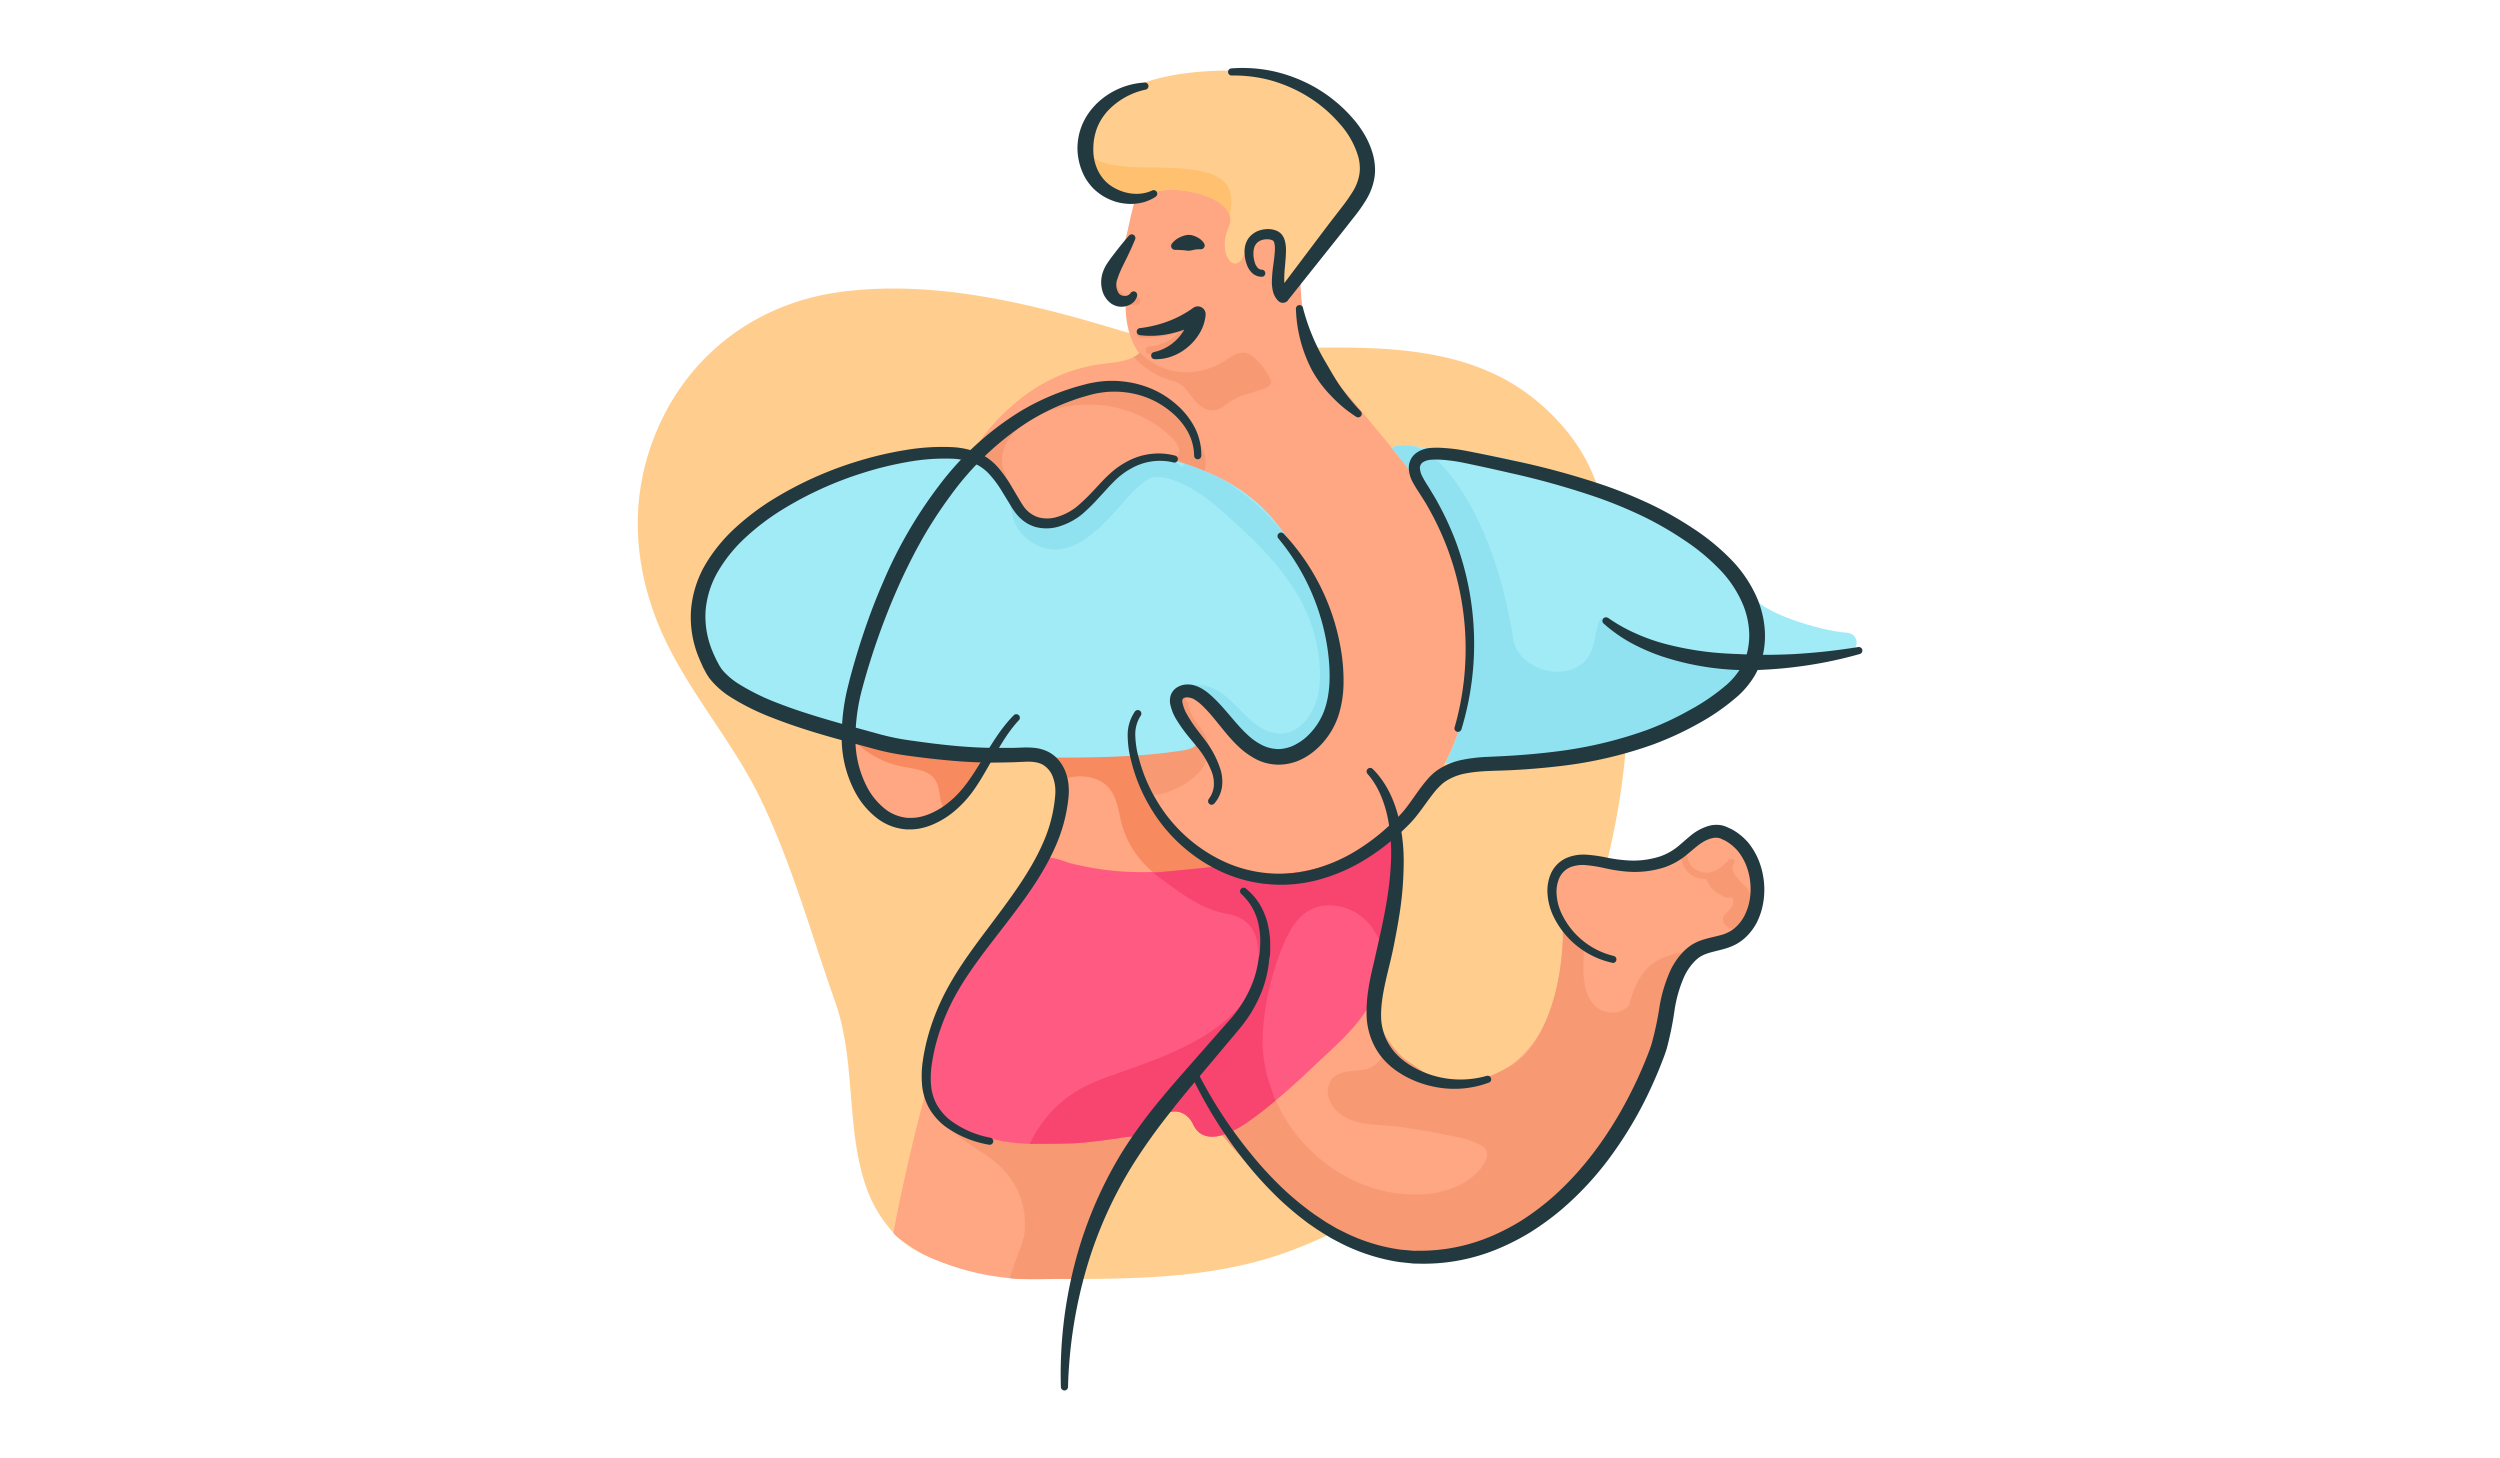 <svg id="Layer_1" data-name="Layer 1" xmlns="http://www.w3.org/2000/svg" viewBox="0 0 960 560"><defs><style>.cls-1{fill:#ffce8f;}.cls-2{fill:#ffa682;}.cls-3{fill:#f78a5e;}.cls-4{fill:#f79a74;}.cls-5{fill:#ff5b82;}.cls-6{fill:#f74570;}.cls-7{fill:#a1ebf7;}.cls-8{fill:#90e2f0;}.cls-9{fill:#ffc170;}.cls-10{fill:#233940;}</style></defs><title>surfer, surfing, man, people, person</title><path class="cls-1" d="M615,338.87c-9.95,36.27-26.62,71.37-52.9,98.27a183.55,183.55,0,0,1-66.09,43c-26.5,10-54.43,10.89-82.55,11h-6a186.16,186.16,0,0,1-19-.94c-17.8-1.83-36.24-6.6-45.4-16.82a50.84,50.84,0,0,1-10-16.31c-8.54-23.17-4.11-49.06-12.39-72.46-9.17-25.94-16.53-52.67-28.48-77.54-10.7-22.28-27.62-41-37.76-63.52s-12.78-47.13-5-70.74c11-33.56,38.61-56.06,73.22-60.69,36.76-4.92,74.61,4.74,109.54,15.37,16.5,5,32.7,6.41,50,6.36,19.62-.06,39.86-1.3,59,1s37.14,8,52.24,22c25.21,23.36,23.44,46.15,29,80.06S624.09,305.73,615,338.87Z"/><path class="cls-2" d="M480.29,212.87c-6.91,1-11.47,1.42-11.47,1.42L419.5,196l-44.42,15c2.31-.78-.68-10.43-1.11-11.8-2.1-6.77-4.2-13.55-2.08-20.59,3-9.91,12.17-19.34,20.15-25.63a63.78,63.78,0,0,1,29.56-13c3.66-.56,9.7-.78,13.76-2.88a8.87,8.87,0,0,0,2.42-1.76,6.43,6.43,0,0,0,1.81-4.15c.31-4.23-4.18-8.42-7.28-10.73,6.52-3.46,27.87,13.07,35.21,13,3,0,6.06-.07,9.08-.06a55.33,55.33,0,0,1,42.23,19.74c5.3,6.3,10.78,12.89,15.73,19,3,3.69,5.82,7.21,8.29,10.37l1,1.28a9.72,9.72,0,0,1,1.72,3.23C549.71,201.53,502.69,209.79,480.29,212.87Z"/><path class="cls-2" d="M403.56,290l.11.15C403.5,290.12,403.45,290.07,403.56,290Z"/><path class="cls-2" d="M562.16,274.19q-1,3.86-2.42,7.66l0,.06q-.27.74-.55,1.48c-7.66,20-22.35,38.08-42.07,47.31-17,8-43.69,10-69.08,8.12-17.79-1.28-34.94-4.43-47.67-8.72,0,0,9.14-16.81,7.08-30.69a19.75,19.75,0,0,0-3.76-9.27c1.5.05,12.34-2.8,16.55-3.44a198.63,198.63,0,0,1,4.59-20,265.65,265.65,0,0,1,10-29.14s37.49-10.63,45.44-24.67c2.06-3.63,2.14-7.48-.91-11.44-14.83-19.27-2-56.56,23.67-48.14,5.89,1.93,11.79,6.41,16.85,9.83A143.65,143.65,0,0,1,534.08,174a116.55,116.55,0,0,1,8.77,8.51A100.06,100.06,0,0,1,550,191.1l.64.88q1.19,1.65,2.28,3.36C567.43,218.14,569,248.85,562.16,274.19Z"/><path class="cls-3" d="M470,332.23l-1.3.2c-3,.45-6,.85-9,1.21-5.62.65-11.28,1.11-17,1.24A36.94,36.94,0,0,1,431,317.29c-1.5-5.22-1.81-11.17-5.55-15.12-3-3.19-7.74-4.31-12.12-4a28.46,28.46,0,0,0-5.89,1.17,19.79,19.79,0,0,0-3.75-9.27c1.5.05,12.34-2.8,16.55-3.44a195.68,195.68,0,0,1,4.59-20A100,100,0,0,1,436,263.62a49.09,49.09,0,0,0-3.75,14.84l2.58-.44c-1.34,6-.78,15.61,7.5,29.75l0-.44q1.09,1.77,2.16,3.54c.66,1.1,1.32,2.15,2,3.17a38.67,38.67,0,0,0,8.73,9.69c.61.47,1.24.94,1.87,1.39a0,0,0,0,0,0,0A65.65,65.65,0,0,0,469.34,332Z"/><path class="cls-4" d="M442.11,305.29c-.39,0-.76,0-1.13,0,.45.69.89,1.39,1.33,2.09l0,.44c-8.28-14.14-8.84-23.79-7.5-29.75l.21,0,4.36-.76c4-.68,9-.78,12.76-2.22,3.16-1.22,1.49-3.51.75-5.9a14.93,14.93,0,0,1-.67-4.2,15.19,15.19,0,0,1,2.58-8.56c.8-1.24,2.79-.08,2,1.16a13.07,13.07,0,0,0-2.27,7.4,11.93,11.93,0,0,0,1.09,4.42,1.15,1.15,0,0,1,.7,1c.55,5.63,6,9.07,7.46,14.37,1.33,4.72-.88,9.52-4.25,12.81C455.24,301.68,447.9,305.3,442.11,305.29Z"/><path class="cls-4" d="M471,332.07a53.87,53.87,0,0,0,6.44,2.36,41.51,41.51,0,0,1-7.53-2.2Z"/><path class="cls-4" d="M508.63,334.24c-.9.17-1.8.31-2.7.44A10.63,10.63,0,0,1,508.63,334.24Z"/><path class="cls-2" d="M657.65,362.35c-3.06.57-5.16,2.66-6.65,3.25a5.3,5.3,0,0,0-1.73.94c-3.72,3.47-5.46,9.44-6.69,14.07-2.89,10.9-5.72,21.62-10.33,31.9-1.79,4-3.67,7.92-5.71,11.79a109,109,0,0,1-17.2,24.88c-14.34,15.06-37,23.2-58.85,23.09a75.92,75.92,0,0,1-27.89-5.21,119.39,119.39,0,0,1-47.13-34.87,49.31,49.31,0,0,1-6.28,3.58,8,8,0,0,1-2.37.7c-.46-.65-.68-1-.68-1l6.42-7,14-15.31,39.19-33.4a7.63,7.63,0,0,1,1.31,3.28c1.89,10.66,5.92,18.88,14.84,25.66a32.73,32.73,0,0,0,20.17,6.94c11.85-.25,22.59-8.16,28.76-18.29s8.35-22.18,9.1-34a34.14,34.14,0,0,0-.67-11.24c-1.83-6.61-5.21-12.86.26-18.76,4.51-4.87,11.88-4.24,17.72-2.7a38.28,38.28,0,0,0,25.08-1.54c3.77-1.64,6.6-3.94,9.73-6.57,2.42-2,5.45-4.15,8.74-4.2a5.64,5.64,0,0,1,3,.71,6.06,6.06,0,0,1,2.62,3.82c.74,2.91,7.78,4.73,6.06,7.32,0,0,1.5.81,2.45,9.28A21.09,21.09,0,0,1,657.65,362.35Z"/><path class="cls-4" d="M667.58,355.65c-3.26,3-8.13-1.86-4.87-4.86,1.15-1.06,2.45-2.28,2.77-3.88.16-.78.07-2.61-1.16-2.32a3.27,3.27,0,0,1-3.08-.77,10.58,10.58,0,0,1-6-6.25,11,11,0,0,1-1.92-.15A8.92,8.92,0,0,1,645.6,329c-.07-1.28,2.06-1.58,2.25-.31a7.66,7.66,0,0,0,2.34,4.55,7.84,7.84,0,0,0,7.2,1.55c2.89-.73,4.55-2.86,6.71-4.73.92-.8,2.61.28,1.8,1.39-2,2.68,1.24,5.68,3.08,7.76a8,8,0,0,1,3.21,4.79C673.25,348.51,670.81,352.68,667.58,355.65Z"/><path class="cls-2" d="M441.37,430.35c-.6.88-1.26,1.7-1.89,2.56l-.74,1a98.1,98.1,0,0,0-13.16,24.27c-.11.3-.22.6-.32.91l0,.06c-.24.69-.45,1.36-.64,2a85.39,85.39,0,0,1-5.41,14.36,29.92,29.92,0,0,1-6.73,8.87,24.07,24.07,0,0,1-3,2.27,28.62,28.62,0,0,1-12.38,4.18,39.37,39.37,0,0,1-6.22.2,95.88,95.88,0,0,1-36.47-9.49c-1.25-.6-11.56-7.09-11.33-8.23,4.18-22,9.24-42.92,15.26-64.52-1.54,5.5.33,9.62,3.82,12.76a22.72,22.72,0,0,0,3.49,2.53c.69.41,1.41.8,2.15,1.17,6.05,3,13.55,4.66,18.48,5.79a120.69,120.69,0,0,0,16,2.54,105.14,105.14,0,0,0,13.35.34,90.15,90.15,0,0,0,14.67-1.74c.65-.14,5.4-.81,8.46-1.32l.76-.13A8.89,8.89,0,0,0,441.37,430.35Z"/><path class="cls-2" d="M451.49,178.73c-3.24,1.47-6.61-1.53-9.81-1.79-3.91-.31-7.71,1.52-10.91,3.61l-.33.22a61.45,61.45,0,0,0-8.46,6.78L419.5,196l-11.34,39a171.42,171.42,0,0,1-35.94,67.65,51.6,51.6,0,0,1-8.93,8.44A20.42,20.42,0,0,1,352,315.23c-6.35.16-14.09-4.72-18-9.74s-5.28-9.31-6.69-15.51q-.88-3.9-1.41-7.86a95.64,95.64,0,0,1-.85-12.22c-.17-29.27,12.53-59,31.58-80.71a143.68,143.68,0,0,1,15.23-14.95c15.17-12.8,32.87-22.13,52.19-26.42.84-.19,1.69-.37,2.54-.53q2.24-.45,4.51-.8,1.44-.22,2.9-.41l-3.14,10.78-.79,2.71a42.46,42.46,0,0,1,14,5.85,30,30,0,0,1,7.81,6.67,7.85,7.85,0,0,1,.77,1.28C453.67,175.3,453.82,177.67,451.49,178.73Z"/><path class="cls-4" d="M439.41,432.88c-.52,1.4-1.92,2.65-2.72,3.82a72.75,72.75,0,0,0-4.56,7.76,201.3,201.3,0,0,0-10.35,24.27c-1.45,4-2.56,8.19-4.26,12.07-.46,1.06-3.66,10.29-4.07,10.3h-6c-5.9,0-13.09.41-19.67-.26,1.75-6.23,5.11-13.71,5.55-16.83a30.57,30.57,0,0,0-8.74-25.65c-4.1-4-9.23-6.75-13.9-10.06s-8.84-7.26-10.56-12.52v0c0-.15-.09-.3-.14-.46l.24.08c-.35-.11,1.12-2.53,2-3.79.25-.39.45-.67.5-.73-2,2.42,16.41,7.47,17.55,7.79a165.7,165.7,0,0,0,22.53,4.78,94,94,0,0,0,18.33.68,73,73,0,0,0,9.63-1.26c2.81-.57,5.84-2.48,8.73-2A2.81,2.81,0,0,1,439.41,432.88Z"/><path class="cls-3" d="M386.3,284a169.85,169.85,0,0,1-14.08,18.71,51.6,51.6,0,0,1-8.93,8.44,6.34,6.34,0,0,1-1-1.25c-1.87-3-1.14-7-2.89-10-2.43-4.22-8.19-4.63-13-5.55a35.93,35.93,0,0,1-20.45-12.14,95.64,95.64,0,0,1-.85-12.22,35.56,35.56,0,0,1,12.17-6.06c9.56-2.66,19.81-1.7,29.44.68,5.62,1.39,11.4,3.43,15.18,7.81A19.55,19.55,0,0,1,386.3,284Z"/><path class="cls-5" d="M534,353.88q-.54,3-1.16,5.93c-.25,1.24-.52,2.48-.78,3.72-1.78,8.42-2.84,17.39-7.61,24.74-5.35,8.25-13.8,15.24-20.88,22-4.43,4.25-9,8.39-13.7,12.31h0c-2.8,2.32-5.66,4.58-8.6,6.73l-2.13,1.54c-5.7,4-16.8,9.88-21,.85-2-4.28-6.39-6.21-10.55-4-3.07,1.66-4.48,5.25-6.15,6.82a4,4,0,0,1-.73.53,10.43,10.43,0,0,1-3.22,1c-2.07.34-4.36.42-5.83.65-6.17,1-12.5,1.81-18.88,2.29-5.78.44-11.61.25-17.37.25h0a68.07,68.07,0,0,1-17.3-2.66c-7-1.86-14.24-5.19-18-11.45a23.57,23.57,0,0,1-2.86-12.84c0-.54.05-1.08.08-1.61,1.11-17.7,10.47-33.29,20-47.74,7.51-11.42,17.55-25.46,22.14-31.81,2.58-3.58,8.14-.57,11.32.29a111.9,111.9,0,0,0,31.87,3.42c2-.05,4.07-.14,6.1-.26,3.63-.22,7.26-.56,10.86-1,1.77-.2,3.55-.43,5.32-.68q3-.41,6.08-.89c1.41.62,2.86,1.19,4.33,1.69l.53.17a51.85,51.85,0,0,0,7,1.8c.82.16,1.64.29,2.47.4a53.61,53.61,0,0,0,7.64.49l1.7,0a54.44,54.44,0,0,0,14-2.48c3.14-1,6.43-3.67,8.95-.55C519.56,335.88,529.94,347.31,534,353.88Z"/><path class="cls-4" d="M651,365.6c-2.41-.16-10.75,10.89-12.44,32.82-1,13.46-10.69,26.92-18.19,38.13-22.11,33-62.18,57-99.32,42-18.28-7.38-39.48-27.62-51.86-42.77,4.57-3,15.47-10.52,20-14.87a62.18,62.18,0,0,0,28.21,31.2c20.36,10.66,46.09,9.33,66.14-1.93s34.31-31.68,39.71-54c2.16-8.93,3.39-18.9,10.14-25.14C637.59,367.12,645.27,365.22,651,365.6Z"/><path class="cls-4" d="M457.39,164.71c-22.14-28.82-61-10-83.35,7.81-1.57,1.26-3.24,3.43-2,5a4,4,0,0,0,2.06,1.18l12.35,4.09c-5.11-9.35,2.41-18.05,10.33-22.29,16.88-9,39.6-6,53.18,7.64a9.3,9.3,0,0,1,2.69,4,3.68,3.68,0,0,1-1.6,4.23c-1.87.9-4-.49-6-1.09-3.51-1.05-7.22.46-10.56,1.94-1.24.55-2.64,1.29-2.86,2.63-.25,1.53,1.2,2.77,2.55,3.55a31.24,31.24,0,0,0,19.09,3.91,12.38,12.38,0,0,0,6.86-2.58c3-2.65,3.45-7.34,2.15-11.13A31.73,31.73,0,0,0,457.39,164.71Z"/><path class="cls-6" d="M536.37,336.42A160.12,160.12,0,0,1,534,353.88q-.54,3-1.16,5.92a11.7,11.7,0,0,1-.9,3.11c-.48.91-4.08-5.14-4.49-5.79a20.13,20.13,0,0,0-17.56-9.44c-8.45.29-13,6.1-16.3,13.32A104.43,104.43,0,0,0,485,395.58a53.79,53.79,0,0,0,1.59,17.57,91.34,91.34,0,0,0,3.3,9.46c-3.47,2.88-7,5.66-10.73,8.27-5.7,4-16.8,9.88-21,.85-2-4.28-6.39-6.21-10.55-4-3.07,1.66-4.48,5.25-6.15,6.82a4,4,0,0,1-.73.53c0-1.11,0-2.22.05-3.32q2.43-3.08,5-6c12-13.78,27.35-25.28,35.34-42.1,2.4-5.06,2.48-10.12,2.31-15.76-.31-9.9-3.22-15.4-12.62-17.07-10.55-1.87-19.36-9.33-28-15.64l6-.61L465,333l1.39-.14a21.94,21.94,0,0,1,4.86-.13,23.7,23.7,0,0,1,4.16,1.07l.53.17c13.14,4.13,37.25,1.5,58.77-14.7C536.17,322,536.43,332,536.37,336.42Z"/><path class="cls-7" d="M514.65,264.76a33.26,33.26,0,0,1-4.14,13.16c-.16.27-.32.54-.49.81l0,0a30,30,0,0,1-6.09,6.68l0,0a18.25,18.25,0,0,1-9.42,4c-6.34.7-12.17-2.21-15.88-5a16.35,16.35,0,0,1-4-4l-.27-.46c-2.49-4-11.55-14.45-16.18-15.59a5.07,5.07,0,0,0-.88-.13,13.06,13.06,0,0,0-1.41.15c-3,.24-5.42,3.89,1.42,13.56,3.61,5.09,4.22,9-2.54,10.12-16.58,2.69-34.09,2.86-50.86,2.86-16.94,0-36.21-1.08-53.66-4.69-19-3.94-60.3-10.88-69.68-22.67-11.14-14-15.39-31.69-6.8-46.82,15.83-27.9,55.5-42.83,86.64-43.13,6.21-.06,12.87.61,18.5,3.45,4.75,2.39,7,5.75,9.06,9.62,0,0,0,0,0,0,.91,1.66,1.79,3.41,2.85,5.23l.48.82s0,0,0,.08c.5,2.74,3,4.64,5.76,5.76a17.68,17.68,0,0,0,3.52,1,16.23,16.23,0,0,0,9.89-1.84,43.22,43.22,0,0,0,9.1-6.48l.61-.53a60.63,60.63,0,0,0,5.91-6.46c.77-.89,1.55-1.76,2.38-2.58,4.62-4.56,9.23-6.18,13.8-6.25a21.29,21.29,0,0,1,3.2.18c.45.06.91.13,1.36.21s.91.17,1.36.27.76.17,1.13.27c.53.13,1.05.28,1.57.43h0s0,0,.05,0c.84.24,1.67.51,2.5.8l.13,0h.08l.92.33c1.93.69,3.84,1.43,5.73,2.11a76.27,76.27,0,0,1,10.56,4.76,62.45,62.45,0,0,1,18,14.58q1.95,2.34,3.78,4.78c.73.95,1.44,1.92,2.13,2.89a127.57,127.57,0,0,1,14.47,26.46c0,.09.07.18.1.26q1.66,4.53,2.92,9.17C514.15,250.14,515.41,257.49,514.65,264.76Z"/><path class="cls-7" d="M667,263.89c-8.66,8.46-21.85,15.09-36,19.72-4.11,1.34-8.31,2.51-12.5,3.51-2.82.67-5.63,1.26-8.42,1.78-5.23,1-11.52,1.71-18,2.3-15.2,1.37-31.4,1.82-37.1,1.94a83.55,83.55,0,0,0,4.79-11.23l0-.06q1.38-3.8,2.42-7.66c6.81-25.34,5.26-56-9.27-78.85q-.58-1-1.16-2A13.74,13.74,0,0,0,550,191.1a100.06,100.06,0,0,0-7.12-8.58c-2.47-3.16-5.28-6.68-8.28-10.37l.12-.19c.84-.89,3.33-1,6.39-.79,4.91.34,11.29,1.49,14.78,1.54q1.09,0,2.28.11c15.88,1.27,47.79,9,74.57,21.81l.08,0A132.88,132.88,0,0,1,659,210.76h0c6.44,5.25,11.56,11,14.7,17.15C680.91,242.12,676.93,254.2,667,263.89Z"/><path class="cls-8" d="M671.34,256.37a4.33,4.33,0,0,1-1.3,2.11c-14.05,15-33.56,24.12-53.59,28.83s-40.78,5.34-61.36,5.68c14.58-29.37,14-69.06-2.19-97.66q-.58-1-1.16-2A13.74,13.74,0,0,0,550,191.1a100.06,100.06,0,0,0-7.12-8.58c-2.47-3.16-5.28-6.68-8.28-10.37l.12-.19c.84-.89,3.33-1,6.39-.79,11,.75,22,19.33,26.07,27.76,7,14.47,11.44,30.54,13.9,46.39,1.75,11.32,18.59,16.64,26.85,9.17,4.49-4.06,4.21-9.72,5.81-15.08a2.87,2.87,0,0,1,1-1.76c.88-.52,2,0,2.85.55,8.27,5.07,16.68,10.39,26.18,12.35,7.51,1.55,15.3.9,22.88,2C668.91,252.89,671.71,254.16,671.34,256.37Z"/><path class="cls-2" d="M511.61,146S498,131.75,499.5,102.7,489.42,57.79,460,58.56s-22.89,28.66-31.65,43.72c-1.92,3.29-6,11.35,4,12.77,0,0-2.54,23.67,17.08,28.21s27.27-9.83,27.27-9.83Z"/><path class="cls-4" d="M485.41,149.21c-5.34,1.91-10.08,2.71-14.41,6-1.8,1.38-3.44,2.46-5.79,2.32-4.88-.3-7.49-5.51-10.41-8.69-2.29-2.5-6.23-2.82-9.2-4.24a31.3,31.3,0,0,1-10.2-7.49,8.88,8.88,0,0,0,2.38-1.74c8.85,9.08,22.46,10,33.28,2.69,2.95-2,6.52-4,9.74-1.37a23.08,23.08,0,0,1,7.35,9.77C488.56,147.58,486.73,148.74,485.41,149.21Z"/><path class="cls-1" d="M515.19,84.86l-21.62,27.9s-6-7.38-1.36-18.53c2-4.81-11-10.13-13.66,1.11-2.92,12.27-11.77,3.25-6.72-8.13a6.33,6.33,0,0,0,.37-4.5c-2.35-7.88-20.68-11.9-30.09-8.64a14.16,14.16,0,0,1-5.55.79c-7.65-.5-13.92-3.84-17.32-11.5a14.07,14.07,0,0,1-1.49-5.49h0c-1-4-.14-7.58,2-11.47C434.09,20.91,489,28,489,28S550.54,48.68,515.19,84.86Z"/><path class="cls-4" d="M461.56,92.28a15.53,15.53,0,0,0-11.22.73c-1.76.79-.24,3.37,1.51,2.59a12.36,12.36,0,0,1,8.91-.43C462.61,95.76,463.4,92.86,461.56,92.28Z"/><path class="cls-4" d="M436,114a6.25,6.25,0,0,1-7.33-5.44c-.24-1.91-3.15-1.17-2.91.73a9.24,9.24,0,0,0,11,7.62C438.57,116.5,437.85,113.59,436,114Z"/><path class="cls-4" d="M456.19,122.6a35.64,35.64,0,0,1-18.28,4.15c-1.93-.07-1.93,2.93,0,3a38.59,38.59,0,0,0,15-2.4,16.69,16.69,0,0,1-11.48,5.7c-1.91.14-1.93,3.14,0,3a19.91,19.91,0,0,0,16.83-11.39A1.51,1.51,0,0,0,456.19,122.6Z"/><path class="cls-8" d="M450.86,176.85h0l-.21-.16Z"/><path class="cls-8" d="M453.53,177.5a9.78,9.78,0,0,1-2.63-.74c.84.24,1.67.34,2.5.63.07,0,.13-.11.19-.11h0S453.54,177.51,453.53,177.5Z"/><path class="cls-8" d="M514.65,264.76a33.26,33.26,0,0,1-4.14,13.16c-.16.27-.32.54-.49.81l0,0a25.39,25.39,0,0,1-4.49,5.38c-.51.46-1.05.89-1.6,1.3l0,0a21.74,21.74,0,0,1-9.42,4,17.89,17.89,0,0,1-9.34-.87,21.39,21.39,0,0,1-6.54-4.14,43.83,43.83,0,0,1-4.28-4.43c-5.26-6.15-9.81-13.36-17.06-15.72a16.35,16.35,0,0,0-1.73-.45c5.15-2.26,11.21.29,15.53,3.89s7.75,8.27,12.47,11.34c12.52,8.12,22-3.82,23.1-15.6,1-10.94-1.92-23.24-7.16-32.86C493,218.8,483.52,209,473.56,200.15c-4.74-4.22-9.48-8.63-14.94-11.93-4-2.4-13.39-7.1-18.08-4A38,38,0,0,0,434,190c-8.94,9.57-21.44,26.91-36.54,19a17.87,17.87,0,0,1-8.12-9c-1.77-4.32-.73-8.78-1.44-13.23,0,0,0,0,0,0,0-.29-.11-.59-.17-.88,1,2.06,1.92,4.18,3,6.12l.48.82s0,0,0,.08c.5,2.74,3,4.64,5.76,5.76a17.68,17.68,0,0,0,3.52,1,16.23,16.23,0,0,0,9.89-1.84,43.22,43.22,0,0,0,9.1-6.48l.61-.53a60.63,60.63,0,0,0,5.91-6.46c.77-.89,1.55-1.76,2.38-2.58,4.62-4.56,9.23-6.18,13.8-6.25a21.29,21.29,0,0,1,3.2.18c.45.06.91.13,1.36.21s.91.17,1.36.27.76.17,1.13.27c.53.13,1.05.28,1.57.43h0l3.27,2.47c.33-.54.63-1.18.41-1.26l-.92-.33a22.81,22.81,0,0,1,2.25.54,100.22,100.22,0,0,1,11.76,4.92c1.08.54,2.15,1.12,3.2,1.74a79.2,79.2,0,0,1,16.79,13.67q2.63,2.75,5,5.69a103.74,103.74,0,0,1,16.6,29.35c0,.09.07.18.1.26q1.66,4.53,2.92,9.17C514.15,250.14,515.41,257.49,514.65,264.76Z"/><path class="cls-7" d="M711.16,249.35s-34.27-6.43-38.09-16.75-57-3.2-53.39,7S674.57,257.41,711.16,249.35Z"/><path class="cls-4" d="M629.66,380.38c-2.54,5.26-7.32,10.22-13.69,7.93-9.35-3.35-8.26-17.14-7.44-26.07a71,71,0,0,1-8.67-9,5.43,5.43,0,0,1,.12.7c1.33,15.53-4.17,46.19-19.63,55.18a59.61,59.61,0,0,1-10.08,4.78c-5.8,2-10.45,2.26-14.33,1.55-6.94-1.28-11.45-5.61-15.7-8.2-3.61-2.2-5.52-5.93-8.34-8.84.42,4.72-1.16,9.73-6,11.68-2.34.95-4.93,1-7.44,1.24s-5.15.94-6.85,2.81a8,8,0,0,0-1.26,7.8c1.42,4.3,5.5,7.3,9.83,8.63,5.34,1.64,11.63,1.41,17.14,2.15q11.09,1.49,22,3.89A30.36,30.36,0,0,1,569,440c5.59,3.46-1.75,10.78-5,13-9.8,6.54-21.12,6.44-32.3,4.53-13.28-2.27-.17,5.42,18.82,14.8,21.82.11,44.51-8,58.85-23.09a109,109,0,0,0,17.2-24.88l10.71-46.41a49.49,49.49,0,0,1-5.71-1.84C630.9,377.47,630.35,379,629.66,380.38Z"/><path class="cls-7" d="M711.16,249.35c2.74-.34,2.62-6.06-2.07-6.4-10.64-.76-33.7-8.09-36-14.35-3.82-10.32-57-3.2-53.39,7C622.87,244.68,676.35,253.64,711.16,249.35Z"/><path class="cls-9" d="M472.88,77.43a22.9,22.9,0,0,1-.68,5.28c-2.35-7.88-20.68-11.9-30.09-8.64-1.79.62-4.22,1.58-6.11,1.46-7.65-.5-13.58-4.51-17-12.17a23,23,0,0,1-1.72-5.49c.87,2.08,4.79,6.39,22.42,6.39C463,64.26,472.88,66.58,472.88,77.43Z"/><path class="cls-6" d="M485.75,368.91v0c-1,8.77-5.23,17-10.93,23.84-6.07,7.28-12.42,14.32-18.57,21.49-6,6.95-11.82,14-17.16,21.49a14.29,14.29,0,0,1-1.56.34c-2.07.34-4.37.42-5.84.65-6.17,1-12.5,1.81-18.88,2.28l-17.37.25h0a46.79,46.79,0,0,1,23.13-23C435.86,408.28,476.75,401.25,485.75,368.91Z"/><path class="cls-10" d="M437.7,126a45.28,45.28,0,0,0,5.57-1,44,44,0,0,0,5.33-1.64,41.61,41.61,0,0,0,9.64-5.17,3,3,0,0,1,4.71,2.7l0,.19a16.51,16.51,0,0,1-2.29,6.86,20.72,20.72,0,0,1-4.58,5.37,20,20,0,0,1-6,3.5,17.13,17.13,0,0,1-6.71,1.11,1.38,1.38,0,0,1-.23-2.73h0a17.4,17.4,0,0,0,5.2-2.05,18.5,18.5,0,0,0,4.21-3.47,17.6,17.6,0,0,0,2.88-4.45,20.4,20.4,0,0,0,1.45-4.88l4.69,2.89A38.43,38.43,0,0,1,450,128a37.34,37.34,0,0,1-6.16.9,35,35,0,0,1-6.16-.19,1.38,1.38,0,0,1,0-2.73Z"/><path class="cls-10" d="M436.66,113.59a4.93,4.93,0,0,1-1.62,2.64,6.51,6.51,0,0,1-2.71,1.36,7.33,7.33,0,0,1-3.05.07,7.24,7.24,0,0,1-1.55-.51c-.25-.12-.5-.27-.75-.41s-.43-.3-.65-.45a9.26,9.26,0,0,1-3.14-5.08,12,12,0,0,1,0-5.65,14.55,14.55,0,0,1,2.11-4.62c.88-1.34,1.79-2.49,2.67-3.65,1.78-2.32,3.61-4.61,5.58-6.82a1.39,1.39,0,0,1,2.33,1.45c-1.11,2.74-2.35,5.39-3.64,8-.65,1.32-1.32,2.61-1.85,3.82a33.13,33.13,0,0,0-1.3,3.39,6,6,0,0,0,.51,5.49l.2.23.18.17a2.45,2.45,0,0,0,.48.3,3.1,3.1,0,0,0,1.28.31,2.69,2.69,0,0,0,2.34-1l.15-.2a1.37,1.37,0,0,1,2.43,1.11Z"/><path class="cls-10" d="M450,93.6a7.66,7.66,0,0,1,2.7-2.3,10.22,10.22,0,0,1,3.32-1.1,6.84,6.84,0,0,1,3.52.83,6.34,6.34,0,0,1,2.89,2.58,1.43,1.43,0,0,1-1.26,2.1h-.51a12.24,12.24,0,0,0-2.24.22,10.18,10.18,0,0,1-2.14.36c-.72-.08-1.5-.2-2.3-.24s-1.63-.09-2.55-.11h-.25A1.48,1.48,0,0,1,450,93.6Z"/><path class="cls-10" d="M443.82,75.52a17.1,17.1,0,0,1-4.65,2.13,20.17,20.17,0,0,1-5.11.67,22.37,22.37,0,0,1-5.12-.71,23,23,0,0,1-4.83-2,21.18,21.18,0,0,1-4.23-3.21,21.4,21.4,0,0,1-3.24-4.27,24.36,24.36,0,0,1-2-4.91,24.7,24.7,0,0,1-.87-5.21,23.5,23.5,0,0,1,1.87-10.29,25.76,25.76,0,0,1,2.58-4.56,28.13,28.13,0,0,1,3.41-3.86,28.84,28.84,0,0,1,18-7.61A1.38,1.38,0,0,1,440,34.4h0a28,28,0,0,0-14.83,8.4,24.87,24.87,0,0,0-2.45,3.35,22,22,0,0,0-1.7,3.68,26.59,26.59,0,0,0-.95,3.92,27.29,27.29,0,0,0-.24,4c.06,5.37,2.38,10.67,6.88,13.67s10.61,4.12,15.76,1.71h0a1.37,1.37,0,0,1,1.33,2.38Z"/><path class="cls-10" d="M484.57,106.27a5.26,5.26,0,0,1-3.79-1.48,8.3,8.3,0,0,1-2-3.16,16.11,16.11,0,0,1-.79-3.32l-.11-1.76a15.69,15.69,0,0,1,.19-1.83,8.4,8.4,0,0,1,1.59-3.54,8.72,8.72,0,0,1,3.12-2.37,10.51,10.51,0,0,1,3.68-.83,8.61,8.61,0,0,1,3.9.68,5.75,5.75,0,0,1,1.05.64,4.82,4.82,0,0,1,.91.92,6.36,6.36,0,0,1,1,2,13.11,13.11,0,0,1,.5,3.63c0,2.25-.21,4.32-.38,6.35a48,48,0,0,0-.28,5.82,10.43,10.43,0,0,0,.34,2.46,3,3,0,0,0,.76,1.4l-3.71.32,19.48-25.87L515,79.9a69.86,69.86,0,0,0,4.44-6.3,18.41,18.41,0,0,0,2.52-6.44,13.72,13.72,0,0,0,.19-3.37,17,17,0,0,0-.53-3.45,32.62,32.62,0,0,0-7.24-12.89,52.11,52.11,0,0,0-11.68-10.05A56,56,0,0,0,488.47,31,54.24,54.24,0,0,0,473,29h0a1.37,1.37,0,0,1-.12-2.74,55.71,55.71,0,0,1,16.58,1.21A58.67,58.67,0,0,1,505,33.54,56.94,56.94,0,0,1,518.18,44c.94,1.06,1.9,2.1,2.78,3.24s1.71,2.31,2.47,3.55a32,32,0,0,1,3.65,8.05,22.73,22.73,0,0,1,.85,4.51,19.61,19.61,0,0,1-.11,4.7,23.62,23.62,0,0,1-3.17,8.61,59.5,59.5,0,0,1-4.89,6.93l-5,6.36-20.18,25.33,0,.06a2.49,2.49,0,0,1-3.5.4l-.16-.14a7.78,7.78,0,0,1-2.15-3.9,15.24,15.24,0,0,1-.37-3.62,52,52,0,0,1,.56-6.4c.26-2,.55-4,.6-5.86a9.21,9.21,0,0,0-.2-2.44,2.37,2.37,0,0,0-.29-.73c-.09-.16-.19-.21-.4-.35a4.72,4.72,0,0,0-2.07-.42,6.71,6.71,0,0,0-2.29.37,5,5,0,0,0-1.79,1.19,4.86,4.86,0,0,0-1,2c-.11.38-.12.8-.2,1.21V98a13,13,0,0,0,.48,2.66,5.61,5.61,0,0,0,1.08,2.09,2.38,2.38,0,0,0,1.71.82h.06a1.37,1.37,0,0,1-.06,2.73Z"/><path class="cls-10" d="M464.09,306.91a9.68,9.68,0,0,0,2-4.89,12.73,12.73,0,0,0-.68-5.35,34.16,34.16,0,0,0-5.87-10c-1.21-1.53-2.59-3.08-3.89-4.75a52.92,52.92,0,0,1-3.68-5.24,18.48,18.48,0,0,1-2.64-6.49,7.52,7.52,0,0,1,0-2.21,5.7,5.7,0,0,1,.94-2.41,5.92,5.92,0,0,1,1.9-1.72,7.73,7.73,0,0,1,2.11-.83,8.77,8.77,0,0,1,4.24.14,13.47,13.47,0,0,1,3.44,1.55,19.91,19.91,0,0,1,2.77,2.09c.86.71,1.62,1.48,2.39,2.23,3,3.07,5.58,6.34,8.22,9.3a49,49,0,0,0,4.07,4.15,22.9,22.9,0,0,0,4.43,3.21,17.75,17.75,0,0,0,2.38,1.11,14.39,14.39,0,0,0,2.42.63,13.39,13.39,0,0,0,2.46.22,14.11,14.11,0,0,0,2.47-.32,15.93,15.93,0,0,0,2.43-.73,19.35,19.35,0,0,0,2.32-1.18,19.83,19.83,0,0,0,4.22-3.27,25.65,25.65,0,0,0,5.9-9.11c2.59-7,2.48-15.09,1.47-22.94a85.86,85.86,0,0,0-19-43.32h0a1.37,1.37,0,0,1,2.06-1.82,85.79,85.79,0,0,1,21.93,44.4A71,71,0,0,1,515.92,262a42.37,42.37,0,0,1-2,12.92,29.91,29.91,0,0,1-7.07,11.48,25.89,25.89,0,0,1-5.41,4.27,24.61,24.61,0,0,1-3.16,1.57,22,22,0,0,1-3.45,1,19,19,0,0,1-13.87-2.48,28.68,28.68,0,0,1-5.39-4.09,54.66,54.66,0,0,1-4.41-4.71c-2.72-3.21-5.13-6.46-7.79-9.29-.67-.68-1.33-1.39-2-2a15,15,0,0,0-2.08-1.66,5.78,5.78,0,0,0-3.93-1.2,3,3,0,0,0-.75.25,1.25,1.25,0,0,0-.38.28,1.74,1.74,0,0,0-.2,1.26,14.43,14.43,0,0,0,1.85,4.85,48.75,48.75,0,0,0,3.19,4.92c1.15,1.61,2.44,3.16,3.7,4.88a37.12,37.12,0,0,1,5.95,11.4,15.94,15.94,0,0,1,.49,6.76,12.6,12.6,0,0,1-2.94,6.18,1.37,1.37,0,0,1-2.13-1.71Z"/><path class="cls-10" d="M500.33,118.18a80,80,0,0,0,8.84,21.13c1.92,3.25,3.74,6.58,6,9.7a86.74,86.74,0,0,0,7.36,8.93h0a1.38,1.38,0,0,1-1.75,2.11,50.12,50.12,0,0,1-9.47-7.86,46.29,46.29,0,0,1-7.45-9.92,54.34,54.34,0,0,1-6.23-23.73,1.38,1.38,0,0,1,2.71-.38Z"/><path class="cls-10" d="M478.37,341.18a23.48,23.48,0,0,1,5.17,5.76,26.16,26.16,0,0,1,3.08,7.12,34.44,34.44,0,0,1,1.13,7.6c0,1.27,0,2.55,0,3.81l-.05.95c0,.13,0,.42-.06.61s-.07.4-.1.57a6.21,6.21,0,0,0-.23,1.35.45.45,0,0,1,0,.09v.14a44.3,44.3,0,0,1-2.9,11.8,51.94,51.94,0,0,1-5.8,10.64c-.59.82-1.19,1.63-1.82,2.42s-1.23,1.5-1.86,2.25l-3.73,4.44-7.46,8.89c-5,5.95-10,11.8-14.65,17.84A226.94,226.94,0,0,0,435.81,446a160,160,0,0,0-18.69,41.38,179.61,179.61,0,0,0-7,45.19,1.37,1.37,0,0,1-2.74,0,168.29,168.29,0,0,1,5.11-46.45,157.51,157.51,0,0,1,18.15-43.33,181.18,181.18,0,0,1,13.72-19.09c4.92-6.06,10.1-11.86,15.17-17.65l7.64-8.7L471,393c.63-.72,1.3-1.45,1.9-2.16s1.17-1.42,1.73-2.15a47.3,47.3,0,0,0,5.6-9.48,40,40,0,0,0,3-10.55v.23a9.29,9.29,0,0,1,.39-2.23l.07-.32a2.4,2.4,0,0,0,0-.3l.08-.87c.11-1.16.15-2.32.17-3.48a30.84,30.84,0,0,0-.7-6.84,21.65,21.65,0,0,0-6.66-11.63,1.37,1.37,0,0,1,1.77-2.08Z"/><path class="cls-10" d="M450.69,177.59a22.3,22.3,0,0,0-16.05,2.15,28.49,28.49,0,0,0-6.7,5c-1,1-2,2-3,3.14l-3,3.26a71,71,0,0,1-6.45,6.35,25.83,25.83,0,0,1-8.29,4.51,16.59,16.59,0,0,1-9.8.3,15,15,0,0,1-2.37-1,14.24,14.24,0,0,1-2.16-1.4,17.23,17.23,0,0,1-3.39-3.62c-1-1.35-1.64-2.6-2.43-3.86l-2.29-3.74a41.33,41.33,0,0,0-5-6.73,17.11,17.11,0,0,0-6.48-4.35,25.87,25.87,0,0,0-8-1.47,80.12,80.12,0,0,0-17.07,1.32,131.53,131.53,0,0,0-16.82,4.14A137.89,137.89,0,0,0,300,195.94a91.6,91.6,0,0,0-13.62,10.37,56.67,56.67,0,0,0-10.59,13,35.53,35.53,0,0,0-4.86,15.47,34.77,34.77,0,0,0,2.91,15.9c.25.64.55,1.26.85,1.89s.59,1.25.94,1.86l.49.92.25.45.24.36c.17.24.3.49.49.73l.57.71a27.51,27.51,0,0,0,6.07,5.07A86.5,86.5,0,0,0,299,270.12c5.37,2.09,10.91,3.88,16.49,5.56s11.22,3.23,16.9,4.77l4.28,1.18c1.38.39,2.75.74,4.14,1.07q4.16,1,8.42,1.58c5.78.83,11.58,1.59,17.36,2.12s11.54.83,17.36.79l4.37,0c1.48,0,2.82-.08,4.38-.13a30.38,30.38,0,0,1,4.84.16,15.1,15.1,0,0,1,5.11,1.54,13,13,0,0,1,4.23,3.56,16.19,16.19,0,0,1,2.49,4.64,20.12,20.12,0,0,1,1,5,24.1,24.1,0,0,1-.14,4.88,60.89,60.89,0,0,1-4.73,17.73c-4.84,11.22-12.09,20.86-19.25,30.2s-14.58,18.45-20,28.63a83.7,83.7,0,0,0-6.45,16,71.18,71.18,0,0,0-1.85,8.4,36.36,36.36,0,0,0-.46,8.38,19.53,19.53,0,0,0,2.14,7.79,20.57,20.57,0,0,0,5.26,6.19,37.25,37.25,0,0,0,15.42,6.72h0a1.37,1.37,0,0,1-.54,2.69,40.09,40.09,0,0,1-16.79-7,23.75,23.75,0,0,1-6.22-7.06,22.89,22.89,0,0,1-2.7-9.05,39.18,39.18,0,0,1,.32-9.21,74.83,74.83,0,0,1,1.83-8.86,87.54,87.54,0,0,1,6.51-16.8c5.5-10.76,12.93-20.11,19.93-29.51S396.6,333.12,401,322.58a55.8,55.8,0,0,0,4.12-16.31,18.94,18.94,0,0,0,.08-3.93,15,15,0,0,0-.79-3.65,9,9,0,0,0-4.17-5.15c-1.95-1-4.45-1.15-7.28-1-1.39.06-3,.15-4.44.18l-4.46.09c-6,.1-12-.14-17.9-.64s-11.82-1.19-17.7-2c-3-.41-6-.94-8.94-1.62-1.48-.34-3-.72-4.41-1.12l-4.23-1.15c-11.37-3-22.85-6.16-34-10.54a92.14,92.14,0,0,1-16.36-8.07,32.82,32.82,0,0,1-7.35-6.3l-.8-1c-.26-.35-.49-.74-.73-1.11l-.35-.56-.28-.52-.54-1c-.37-.68-.71-1.38-1-2.09s-.66-1.41-.94-2.14a40.56,40.56,0,0,1-3.19-18.54A41.17,41.17,0,0,1,271,216.53a62.09,62.09,0,0,1,11.73-14.18,96.89,96.89,0,0,1,14.51-10.86A140.19,140.19,0,0,1,330,176.92a136.29,136.29,0,0,1,17.49-4.07,84.46,84.46,0,0,1,18.08-1.15,30.18,30.18,0,0,1,9.29,1.87,21.44,21.44,0,0,1,8,5.49,45.26,45.26,0,0,1,5.42,7.48l2.27,3.82c.76,1.25,1.48,2.58,2.22,3.64a11.07,11.07,0,0,0,5.79,4.59,12.85,12.85,0,0,0,7.58-.15,22.26,22.26,0,0,0,7.19-3.76,68.86,68.86,0,0,0,6.22-5.93l3-3.2c1-1.06,2-2.14,3.16-3.18a31.65,31.65,0,0,1,7.52-5.37A25.18,25.18,0,0,1,451.42,175a1.37,1.37,0,0,1-.73,2.63Z"/><path class="cls-10" d="M619.2,369.73a32.83,32.83,0,0,1-23-18.56,23.13,23.13,0,0,1-1.93-7.62,16.67,16.67,0,0,1,1.23-8,12,12,0,0,1,2.39-3.56,12.46,12.46,0,0,1,3.53-2.49,16.88,16.88,0,0,1,8.07-1.28,57.05,57.05,0,0,1,7.49,1.09,57.56,57.56,0,0,0,7,1,33.49,33.49,0,0,0,13.53-1.46,22.39,22.39,0,0,0,5.85-3.07c1.79-1.32,3.51-3,5.52-4.63a19.78,19.78,0,0,1,7.22-4,11.21,11.21,0,0,1,4.61-.3,9.3,9.3,0,0,1,1.2.27l.59.19.48.21,1.89.85a22.9,22.9,0,0,1,6.4,5.14,26.61,26.61,0,0,1,4.12,7,30.3,30.3,0,0,1,1.76,15.7,26.67,26.67,0,0,1-2.39,7.73,21,21,0,0,1-5.1,6.58,18.11,18.11,0,0,1-3.59,2.37,23.65,23.65,0,0,1-3.86,1.46c-2.53.73-4.89,1.16-6.88,1.88a12.57,12.57,0,0,0-2.68,1.3,13.43,13.43,0,0,0-2.27,2,21.4,21.4,0,0,0-3.57,5.32A50.42,50.42,0,0,0,643,388.11a123.91,123.91,0,0,1-3,14.64c-.78,2.53-1.71,4.79-2.62,7.1s-1.91,4.57-2.93,6.83a150.49,150.49,0,0,1-14.81,25.8,120.39,120.39,0,0,1-20.12,22.07,106.21,106.21,0,0,1-12.16,8.83,90.76,90.76,0,0,1-13.5,6.72,74,74,0,0,1-29.62,5.13c-.63,0-1.26,0-1.89-.07l-1.89-.2c-1.25-.14-2.52-.24-3.76-.43a75.05,75.05,0,0,1-21.45-6.93l-3.33-1.74c-1.1-.6-2.15-1.27-3.22-1.91l-1.6-1-1.55-1-3.08-2.12a122,122,0,0,1-11.4-9.55,147.22,147.22,0,0,1-10.14-10.79q-4.76-5.66-9-11.71a171.87,171.87,0,0,1-14.79-25.5,1.37,1.37,0,0,1,2.47-1.19l0,.06a169.11,169.11,0,0,0,15.09,24.63q4.29,5.82,9,11.28a143.42,143.42,0,0,0,10,10.33,117.92,117.92,0,0,0,11.13,9l3,2,1.49,1,1.54.89c1,.58,2,1.22,3.09,1.76l3.18,1.59a70.35,70.35,0,0,0,20.18,6.16c1.16.16,2.33.22,3.5.33l1.75.16c.58.06,1.17,0,1.76,0a69.78,69.78,0,0,0,27.46-5.21,85.21,85.21,0,0,0,12.55-6.44,100.55,100.55,0,0,0,11.35-8.47c14.3-12.48,25.15-28.67,33.17-46q1.49-3.26,2.86-6.58c.89-2.22,1.81-4.47,2.47-6.59a121.89,121.89,0,0,0,3-13.93,55.81,55.81,0,0,1,4.4-14.71,27,27,0,0,1,4.63-6.7,18.82,18.82,0,0,1,3.28-2.75,18.11,18.11,0,0,1,3.88-1.86c2.61-.9,5.07-1.3,7.22-1.91a13.8,13.8,0,0,0,5.48-2.7,15.6,15.6,0,0,0,3.83-4.85,21.43,21.43,0,0,0,2-6.15,25.17,25.17,0,0,0-1.31-13,21.61,21.61,0,0,0-3.23-5.6,18,18,0,0,0-4.85-4l-1.43-.67-.35-.17-.28-.09a4.45,4.45,0,0,0-.58-.14,6.41,6.41,0,0,0-2.62.15,12,12,0,0,0-2.81,1.14,20.25,20.25,0,0,0-2.71,1.84c-1.8,1.4-3.6,3.11-5.75,4.66a26.93,26.93,0,0,1-7.1,3.59,37.77,37.77,0,0,1-15.33,1.45,61.65,61.65,0,0,1-7.43-1.23,53.59,53.59,0,0,0-6.93-1.13,13.32,13.32,0,0,0-6.24.8,8.16,8.16,0,0,0-4.15,4.08,13.11,13.11,0,0,0-1.06,6.26,19.69,19.69,0,0,0,1.5,6.51,29.79,29.79,0,0,0,20.49,17.22,1.37,1.37,0,0,1-.58,2.67Z"/><path class="cls-10" d="M558.58,279.29a109.74,109.74,0,0,0-3.41-70.36,113,113,0,0,0-7.86-16l-2.38-3.77a46.2,46.2,0,0,1-2.49-4.11,12.06,12.06,0,0,1-1.47-5.32,7.35,7.35,0,0,1,.69-3.16,7,7,0,0,1,2.06-2.54,10.68,10.68,0,0,1,5.34-2A31.34,31.34,0,0,1,554,172a68.94,68.94,0,0,1,9.33,1.19c6,1.17,11.93,2.4,17.9,3.7a299,299,0,0,1,35.39,9.69,181,181,0,0,1,17.1,7,134.31,134.31,0,0,1,16.16,9.16,85.3,85.3,0,0,1,14.57,11.83,49.17,49.17,0,0,1,10.65,16,37.64,37.64,0,0,1,2.4,9.53,33.06,33.06,0,0,1-.26,9.94,28.43,28.43,0,0,1-3.49,9.49,34.32,34.32,0,0,1-6.32,7.67A85.42,85.42,0,0,1,651.92,278,122.58,122.58,0,0,1,635,285.8a160,160,0,0,1-36.05,8.39c-6.11.73-12.22,1.22-18.34,1.54s-12.24.17-17.75,1.26a21.13,21.13,0,0,0-7.49,2.86,16.61,16.61,0,0,0-1.55,1.14c-.47.46-.94.85-1.42,1.39-1,1-1.87,2.13-2.76,3.29-1.78,2.32-3.49,4.85-5.45,7.34a43.12,43.12,0,0,1-3.18,3.63c-1.11,1.11-2.22,2.18-3.37,3.23a85.48,85.48,0,0,1-15,11.15,67.84,67.84,0,0,1-17.4,7.09,55,55,0,0,1-36.92-3.68,62,62,0,0,1-27.05-25.18A64.62,64.62,0,0,1,434.33,292a38.06,38.06,0,0,1-1.3-9.35,15.92,15.92,0,0,1,2.77-9.42,1.37,1.37,0,0,1,2.23,1.6h0a13.13,13.13,0,0,0-2.07,7.81,35.21,35.21,0,0,0,1.38,8.6,61.37,61.37,0,0,0,6.89,16.27A58.81,58.81,0,0,0,470,330.83a50.77,50.77,0,0,0,34.15,3A63.26,63.26,0,0,0,520.24,327a80.66,80.66,0,0,0,14-10.71c1.08-1,2.14-2.06,3.16-3.11a38,38,0,0,0,2.77-3.25c1.77-2.3,3.43-4.83,5.31-7.35.94-1.26,1.94-2.51,3-3.72.52-.6,1.19-1.21,1.81-1.81a21.3,21.3,0,0,1,2.09-1.59,26.43,26.43,0,0,1,9.35-3.74,63.19,63.19,0,0,1,9.45-1.08c3.1-.15,6.05-.26,9.07-.46,6-.37,12-.91,17.92-1.68a160.38,160.38,0,0,0,34.66-8.33,116.49,116.49,0,0,0,16-7.5,80.33,80.33,0,0,0,14.39-9.89,28.31,28.31,0,0,0,5.25-6.3,22.4,22.4,0,0,0,2.78-7.5,27.43,27.43,0,0,0,.27-8.19,31.76,31.76,0,0,0-2-8.09,43.45,43.45,0,0,0-9.3-14.17,79.77,79.77,0,0,0-13.55-11.17,128.91,128.91,0,0,0-15.41-8.91,175.91,175.91,0,0,0-16.51-6.94,306.5,306.5,0,0,0-34.71-9.85c-5.87-1.36-11.84-2.68-17.71-3.89a64.55,64.55,0,0,0-8.7-1.22,27.33,27.33,0,0,0-4.16,0,6.41,6.41,0,0,0-3.14,1,2.64,2.64,0,0,0-1.08,2.19,7.91,7.91,0,0,0,1,3.37,42,42,0,0,0,2.19,3.7l2.43,4a117.12,117.12,0,0,1,8,16.74,112.94,112.94,0,0,1,2.3,72.58,1.37,1.37,0,0,1-2.62-.79Z"/><path class="cls-10" d="M571.8,415.69a37.84,37.84,0,0,1-20,1.83,39.73,39.73,0,0,1-9.73-3c-.78-.36-1.56-.72-2.3-1.15l-1.13-.62-1.09-.69a27.55,27.55,0,0,1-4.19-3.16,25.51,25.51,0,0,1-6.25-8.61,27.49,27.49,0,0,1-2.34-10.4,55.33,55.33,0,0,1,.71-10.17c.5-3.31,1.22-6.53,2-9.68,2.76-12.46,5.92-25,6.57-37.56a70.56,70.56,0,0,0-1.21-18.67c-1.3-6.05-3.63-12-7.69-16.62h0a1.37,1.37,0,0,1,2-1.88c4.85,4.79,7.88,11.11,9.62,17.55A70.7,70.7,0,0,1,539,332.61a130.23,130.23,0,0,1-1.79,19.65c-.5,3.23-1.13,6.42-1.74,9.62s-1.35,6.44-2.13,9.54c-1.49,6.24-3,12.33-3,18.35a21.37,21.37,0,0,0,6.41,15.55,22.78,22.78,0,0,0,3.4,2.83l.93.65,1,.59c.64.41,1.31.75,2,1.11a36.78,36.78,0,0,0,26.84,2.62h0a1.37,1.37,0,0,1,.89,2.58Z"/><path class="cls-10" d="M391.21,276.6c-4.58,4.92-7.87,11-11.27,17-1.71,3-3.46,6.08-5.48,9a42.64,42.64,0,0,1-7.13,8.16,33.14,33.14,0,0,1-9.3,5.92,25.07,25.07,0,0,1-5.46,1.58,22.67,22.67,0,0,1-2.89.24h-1.46l-1.46-.15a20.79,20.79,0,0,1-10.53-4.6,31.22,31.22,0,0,1-7.27-8.52,44.13,44.13,0,0,1-5.74-21.06,79.54,79.54,0,0,1,2.58-21.3c.83-3.44,1.8-6.81,2.78-10.16s2.05-6.69,3.17-10q3.35-10,7.56-19.63a172,172,0,0,1,21.17-36.47A113.89,113.89,0,0,1,391.72,158a92.35,92.35,0,0,1,19.39-8.79c1.68-.58,3.4-1,5.12-1.48.85-.24,1.71-.46,2.62-.63s1.8-.34,2.7-.47a38.72,38.72,0,0,1,10.92,0,38.08,38.08,0,0,1,10.49,3,35.68,35.68,0,0,1,9.11,6,29.8,29.8,0,0,1,6.74,8.61A22.92,22.92,0,0,1,461.29,175a1.37,1.37,0,0,1-2.74,0,20,20,0,0,0-2.47-9.27,26.57,26.57,0,0,0-6.27-7.46,33.87,33.87,0,0,0-8.34-5.16,34.22,34.22,0,0,0-9.48-2.48,34.66,34.66,0,0,0-9.8.24c-.81.13-1.61.27-2.41.48s-1.6.4-2.41.64c-1.62.47-3.25.92-4.83,1.52a87.63,87.63,0,0,0-18.2,8.77,111.15,111.15,0,0,0-29.21,27.86A170.22,170.22,0,0,0,354,207.21l-2.46,4.48c-.77,1.52-1.57,3-2.33,4.56-1.52,3.06-3,6.14-4.38,9.27a270,270,0,0,0-13.68,38.7A74.27,74.27,0,0,0,328.48,284a39.81,39.81,0,0,0,4.74,18.74,26.47,26.47,0,0,0,6,7.36,16.21,16.21,0,0,0,8.18,3.82l1.13.15,1.14,0a18.3,18.3,0,0,0,2.29-.13,20.81,20.81,0,0,0,4.53-1.21,29.09,29.09,0,0,0,8.26-5c5.11-4.17,8.72-9.94,12.3-15.85s7.15-12.08,12.21-17.2a1.37,1.37,0,0,1,2,1.89Z"/><path class="cls-10" d="M617.52,237.26a61,61,0,0,0,10.64,6,73.23,73.23,0,0,0,11.53,4.06A118.34,118.34,0,0,0,663.94,251c1,.06,2.05.11,3.08.14s2.05.11,3.08.14c2.06.06,4.12.13,6.18.16,4.13.05,8.26-.06,12.4-.26a240.67,240.67,0,0,0,24.8-2.7,1.37,1.37,0,0,1,.6,2.68,162,162,0,0,1-25,5c-4.23.53-8.48.87-12.75,1.06-2.13.09-4.27.17-6.42.12s-4.28-.1-6.42-.28a104.73,104.73,0,0,1-25.28-5,77.63,77.63,0,0,1-11.88-5.18,56.82,56.82,0,0,1-10.57-7.47,1.37,1.37,0,0,1,1.71-2.13Z"/></svg>